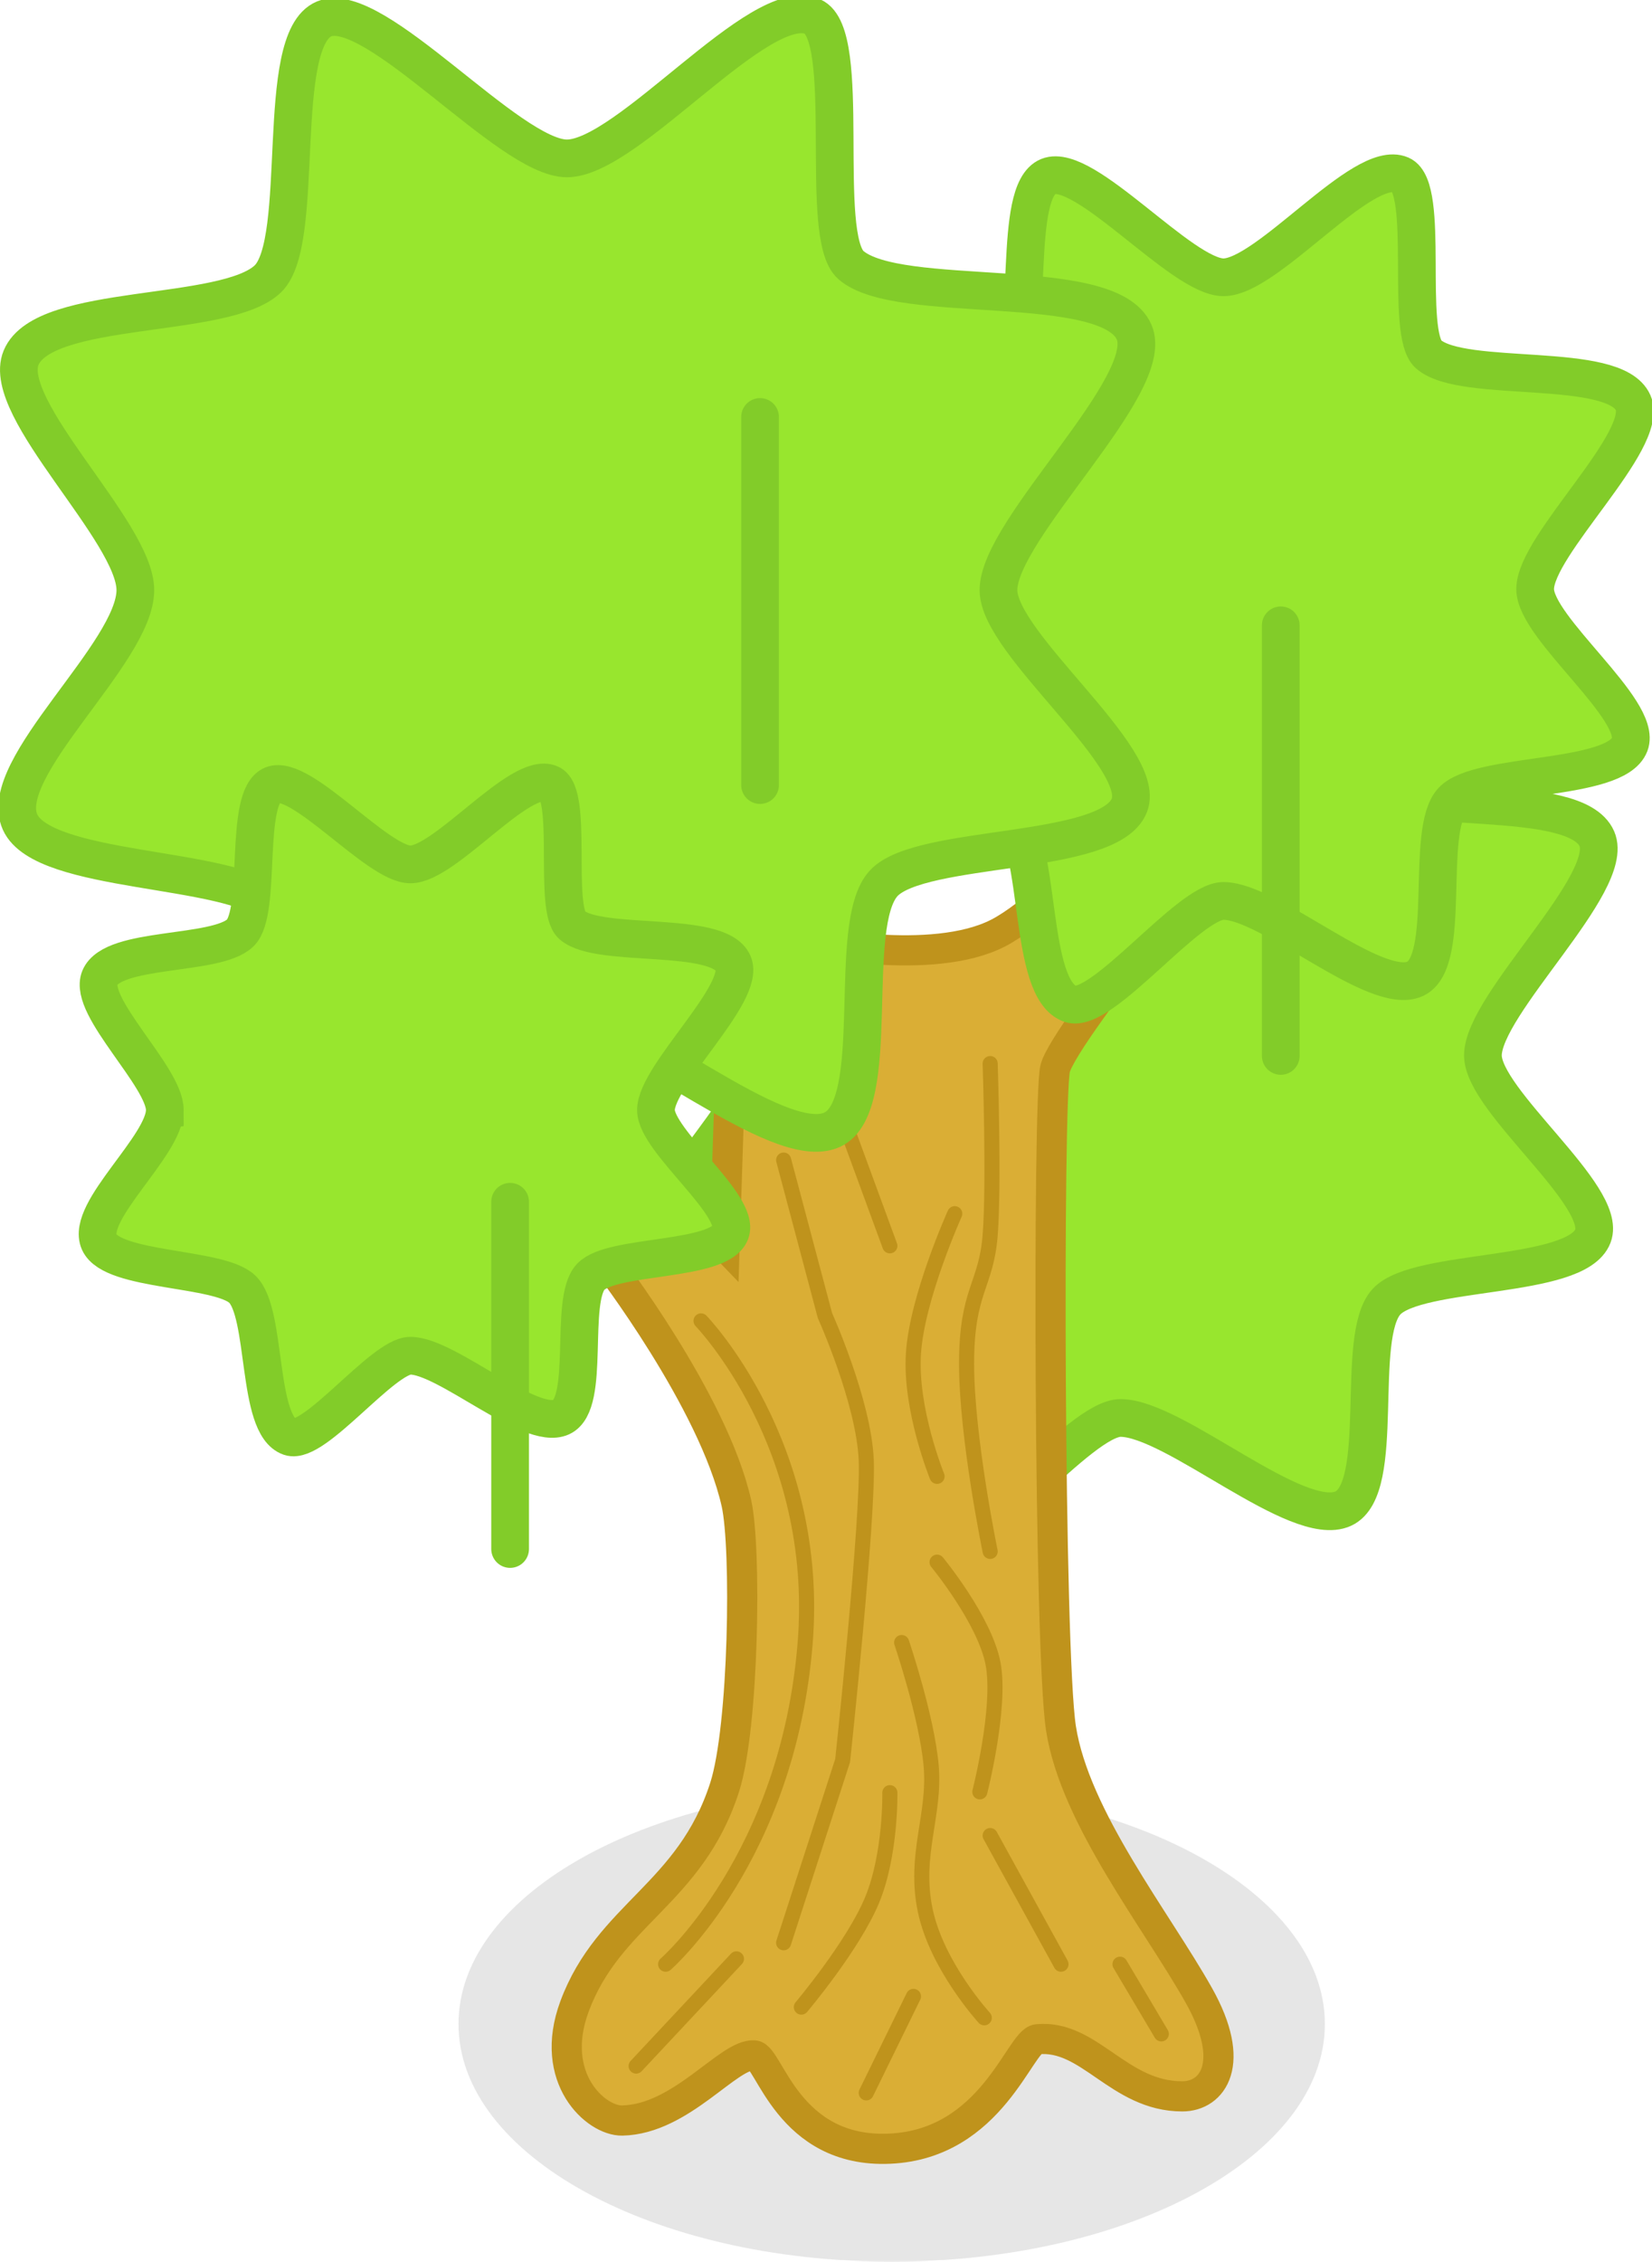 <svg version="1.1" xmlns="http://www.w3.org/2000/svg" xmlns:xlink="http://www.w3.org/1999/xlink" width="109.55" height="149.931" viewBox="0,0,109.55,149.931"><g transform="translate(-180.229,-61.596)"><g data-paper-data="{&quot;isPaintingLayer&quot;:true}" fill-rule="nonzero" stroke-linejoin="miter" stroke-miterlimit="10" stroke-dasharray="" stroke-dashoffset="0" style="mix-blend-mode: normal"><path d="M239.36,211.527c-15.865,0 -28.726,-7.054 -28.726,-15.755c0,-8.701 12.861,-15.755 28.726,-15.755c15.865,0 28.726,7.054 28.726,15.755c0,8.701 -12.861,15.755 -28.726,15.755z" data-paper-data="{&quot;index&quot;:null}" fill-opacity="0.106" fill="#1a1a1a" stroke="none" stroke-width="0" stroke-linecap="butt"/><path d="M230.499,131.563c0,-3.254 18.332,-5.198 21.546,-5.198c3.41,0 13.232,-28.012 16.17,-26.732c2.28,0.994 0.286,12.217 2.133,13.832c2.658,2.324 14.344,0.452 15.774,3.734c1.28,2.938 -7.555,10.954 -7.555,14.364c0,3.017 8.308,9.313 7.293,11.974c-1.105,2.896 -11.617,2.114 -13.685,4.348c-2.144,2.316 0.035,12.39 -2.87,13.721c-3.044,1.395 -11.203,-6.01 -14.771,-6.01c-2.695,0 -9.377,8.761 -11.796,7.943c-3.3,-1.116 -2.189,-12.134 -4.671,-14.47c-2.291,-2.156 -12.681,-1.688 -13.988,-4.595c-1.351,-3.004 6.421,-9.404 6.421,-12.912z" fill="#98e62e" stroke="#82cc29" stroke-width="2.5" stroke-linecap="butt"/><path d="M264.282,113.621c0,0 -13.552,16.392 -14.087,18.836c-0.483,2.205 -0.407,38.567 0.391,43.713c0.92,5.927 6.335,12.713 9.142,17.704c2.542,4.52 0.916,6.694 -1.094,6.694c-4.228,0 -6.148,-4.128 -9.614,-3.785c-1.166,0.115 -3.02,6.945 -9.784,7.253c-6.764,0.307 -7.989,-6.122 -8.999,-6.186c-1.712,-0.11 -4.824,4.244 -8.751,4.32c-1.723,0.033 -4.931,-2.792 -3.157,-7.57c2.269,-6.114 7.67,-7.428 9.952,-14.519c1.287,-4 1.449,-15.868 0.783,-18.836c-1.53,-6.807 -8.609,-15.993 -8.609,-15.993l2.348,-6.752l5.478,5.686l0.391,-12.083l-8.217,-16.348l5.087,-2.132l8.217,10.306c0,0 8.268,1.783 12.665,-0.482c4.397,-2.265 13.553,-13.023 13.553,-13.023z" fill="#daae35" stroke="#bf931c" stroke-width="2" stroke-linecap="round"/><g fill="none" stroke="#bf931c" stroke-width="1" stroke-linecap="round"><path d="M226.717,149.16c0,0 7.959,8.207 6.905,21.351c-1.141,14.242 -9.253,21.296 -9.253,21.296"/><path d="M232.195,138.499l2.739,10.306c0,0 2.585,5.73 2.739,9.596c0.154,3.866 -1.565,19.902 -1.565,19.902l-3.913,12.083"/><path d="M222.413,198.56l6.652,-7.108"/><path d="M239.239,180.435c0,0 0.077,4.079 -1.174,7.108c-1.251,3.029 -4.696,7.108 -4.696,7.108"/><path d="M245.5,195.361c0,0 -3.136,-3.424 -3.913,-7.108c-0.777,-3.684 0.678,-6.341 0.391,-9.596c-0.287,-3.254 -1.957,-8.174 -1.957,-8.174"/><path d="M240.804,193.94l-3.131,6.397"/><path d="M250.587,191.807l-4.696,-8.529"/><path d="M242.369,165.153c0,0 3.176,3.848 3.717,6.753c0.541,2.905 -0.88,8.476 -0.88,8.476"/><path d="M245.891,164.442c0,0 -1.565,-7.553 -1.565,-12.439c0,-4.886 1.299,-5.148 1.565,-8.529c0.266,-3.382 0,-11.373 0,-11.373"/><path d="M242.369,159.467c0,0 -1.816,-4.446 -1.565,-8.174c0.251,-3.727 2.739,-9.24 2.739,-9.24"/><path d="M236.5,136.722l2.739,7.463"/><path d="M257.239,196.427l-2.739,-4.62"/></g><path d="M240.692,100.648c0,-2.798 -6.481,-8.692 -5.473,-11.126c1.101,-2.659 9.777,-1.813 11.819,-3.776c1.869,-1.796 0.263,-11.454 2.701,-12.45c2.41,-0.984 8.858,6.683 11.622,6.683c2.932,0 9.24,-7.892 11.767,-6.791c1.961,0.854 0.246,10.507 1.834,11.896c2.286,1.999 12.337,0.389 13.566,3.211c1.101,2.527 -6.498,9.421 -6.498,12.354c0,2.595 7.145,8.01 6.272,10.298c-0.95,2.491 -9.991,1.819 -11.77,3.74c-1.844,1.992 0.03,10.656 -2.468,11.801c-2.618,1.2 -9.635,-5.168 -12.704,-5.168c-2.318,0 -8.065,7.535 -10.145,6.831c-2.838,-0.96 -1.882,-10.436 -4.017,-12.445c-1.97,-1.854 -10.906,-1.451 -12.03,-3.952c-1.161,-2.584 5.522,-8.088 5.522,-11.105z" fill="#98e62e" stroke="#82cc29" stroke-width="2.5" stroke-linecap="butt"/><path d="M189.204,100.716c0,-3.874 -8.972,-12.034 -7.577,-15.404c1.524,-3.681 13.536,-2.51 16.364,-5.229c2.587,-2.487 0.364,-15.859 3.74,-17.238c3.336,-1.363 12.265,9.252 16.091,9.252c4.06,0 12.793,-10.927 16.292,-9.402c2.715,1.183 0.34,14.547 2.539,16.47c3.165,2.768 17.08,0.538 18.783,4.446c1.524,3.499 -8.996,13.044 -8.996,17.104c0,3.593 9.892,11.09 8.684,14.258c-1.316,3.448 -13.833,2.518 -16.295,5.178c-2.553,2.758 0.042,14.754 -3.418,16.338c-3.625,1.661 -13.34,-7.156 -17.589,-7.156c-3.209,0 -11.166,10.432 -14.046,9.458c-3.93,-1.329 -2.606,-14.449 -5.562,-17.23c-2.728,-2.567 -15.1,-2.01 -16.656,-5.471c-1.608,-3.577 7.646,-11.198 7.646,-15.375z" fill="#98e62e" stroke="#82cc29" stroke-width="2.5" stroke-linecap="butt"/><path d="M191.159,135.184c0,-2.205 -5.106,-6.848 -4.312,-8.765c0.867,-2.095 7.703,-1.428 9.312,-2.975c1.472,-1.415 0.207,-9.024 2.128,-9.809c1.899,-0.775 6.979,5.265 9.156,5.265c2.31,0 7.28,-6.218 9.271,-5.35c1.545,0.673 0.194,8.278 1.445,9.372c1.801,1.575 9.719,0.306 10.688,2.53c0.867,1.991 -5.119,7.422 -5.119,9.733c0,2.044 5.629,6.31 4.941,8.113c-0.749,1.962 -7.871,1.433 -9.273,2.946c-1.452,1.569 0.024,8.395 -1.945,9.297c-2.063,0.945 -7.591,-4.072 -10.009,-4.072c-1.826,0 -6.354,5.936 -7.992,5.382c-2.236,-0.756 -1.483,-8.222 -3.165,-9.805c-1.552,-1.461 -8.592,-1.143 -9.478,-3.113c-0.915,-2.036 4.351,-6.372 4.351,-8.749z" fill="#98e62e" stroke="#82cc29" stroke-width="2.5" stroke-linecap="butt"/><path d="M214.056,164.283v-23.02" fill="none" stroke="#82cc29" stroke-width="2.5" stroke-linecap="round"/><path d="M265.161,131.595v-28.545" fill="none" stroke="#82cc29" stroke-width="2.5" stroke-linecap="round"/><path d="M230.631,89.238v24.401" fill="none" stroke="#82cc29" stroke-width="2.5" stroke-linecap="round"/></g></g></svg>